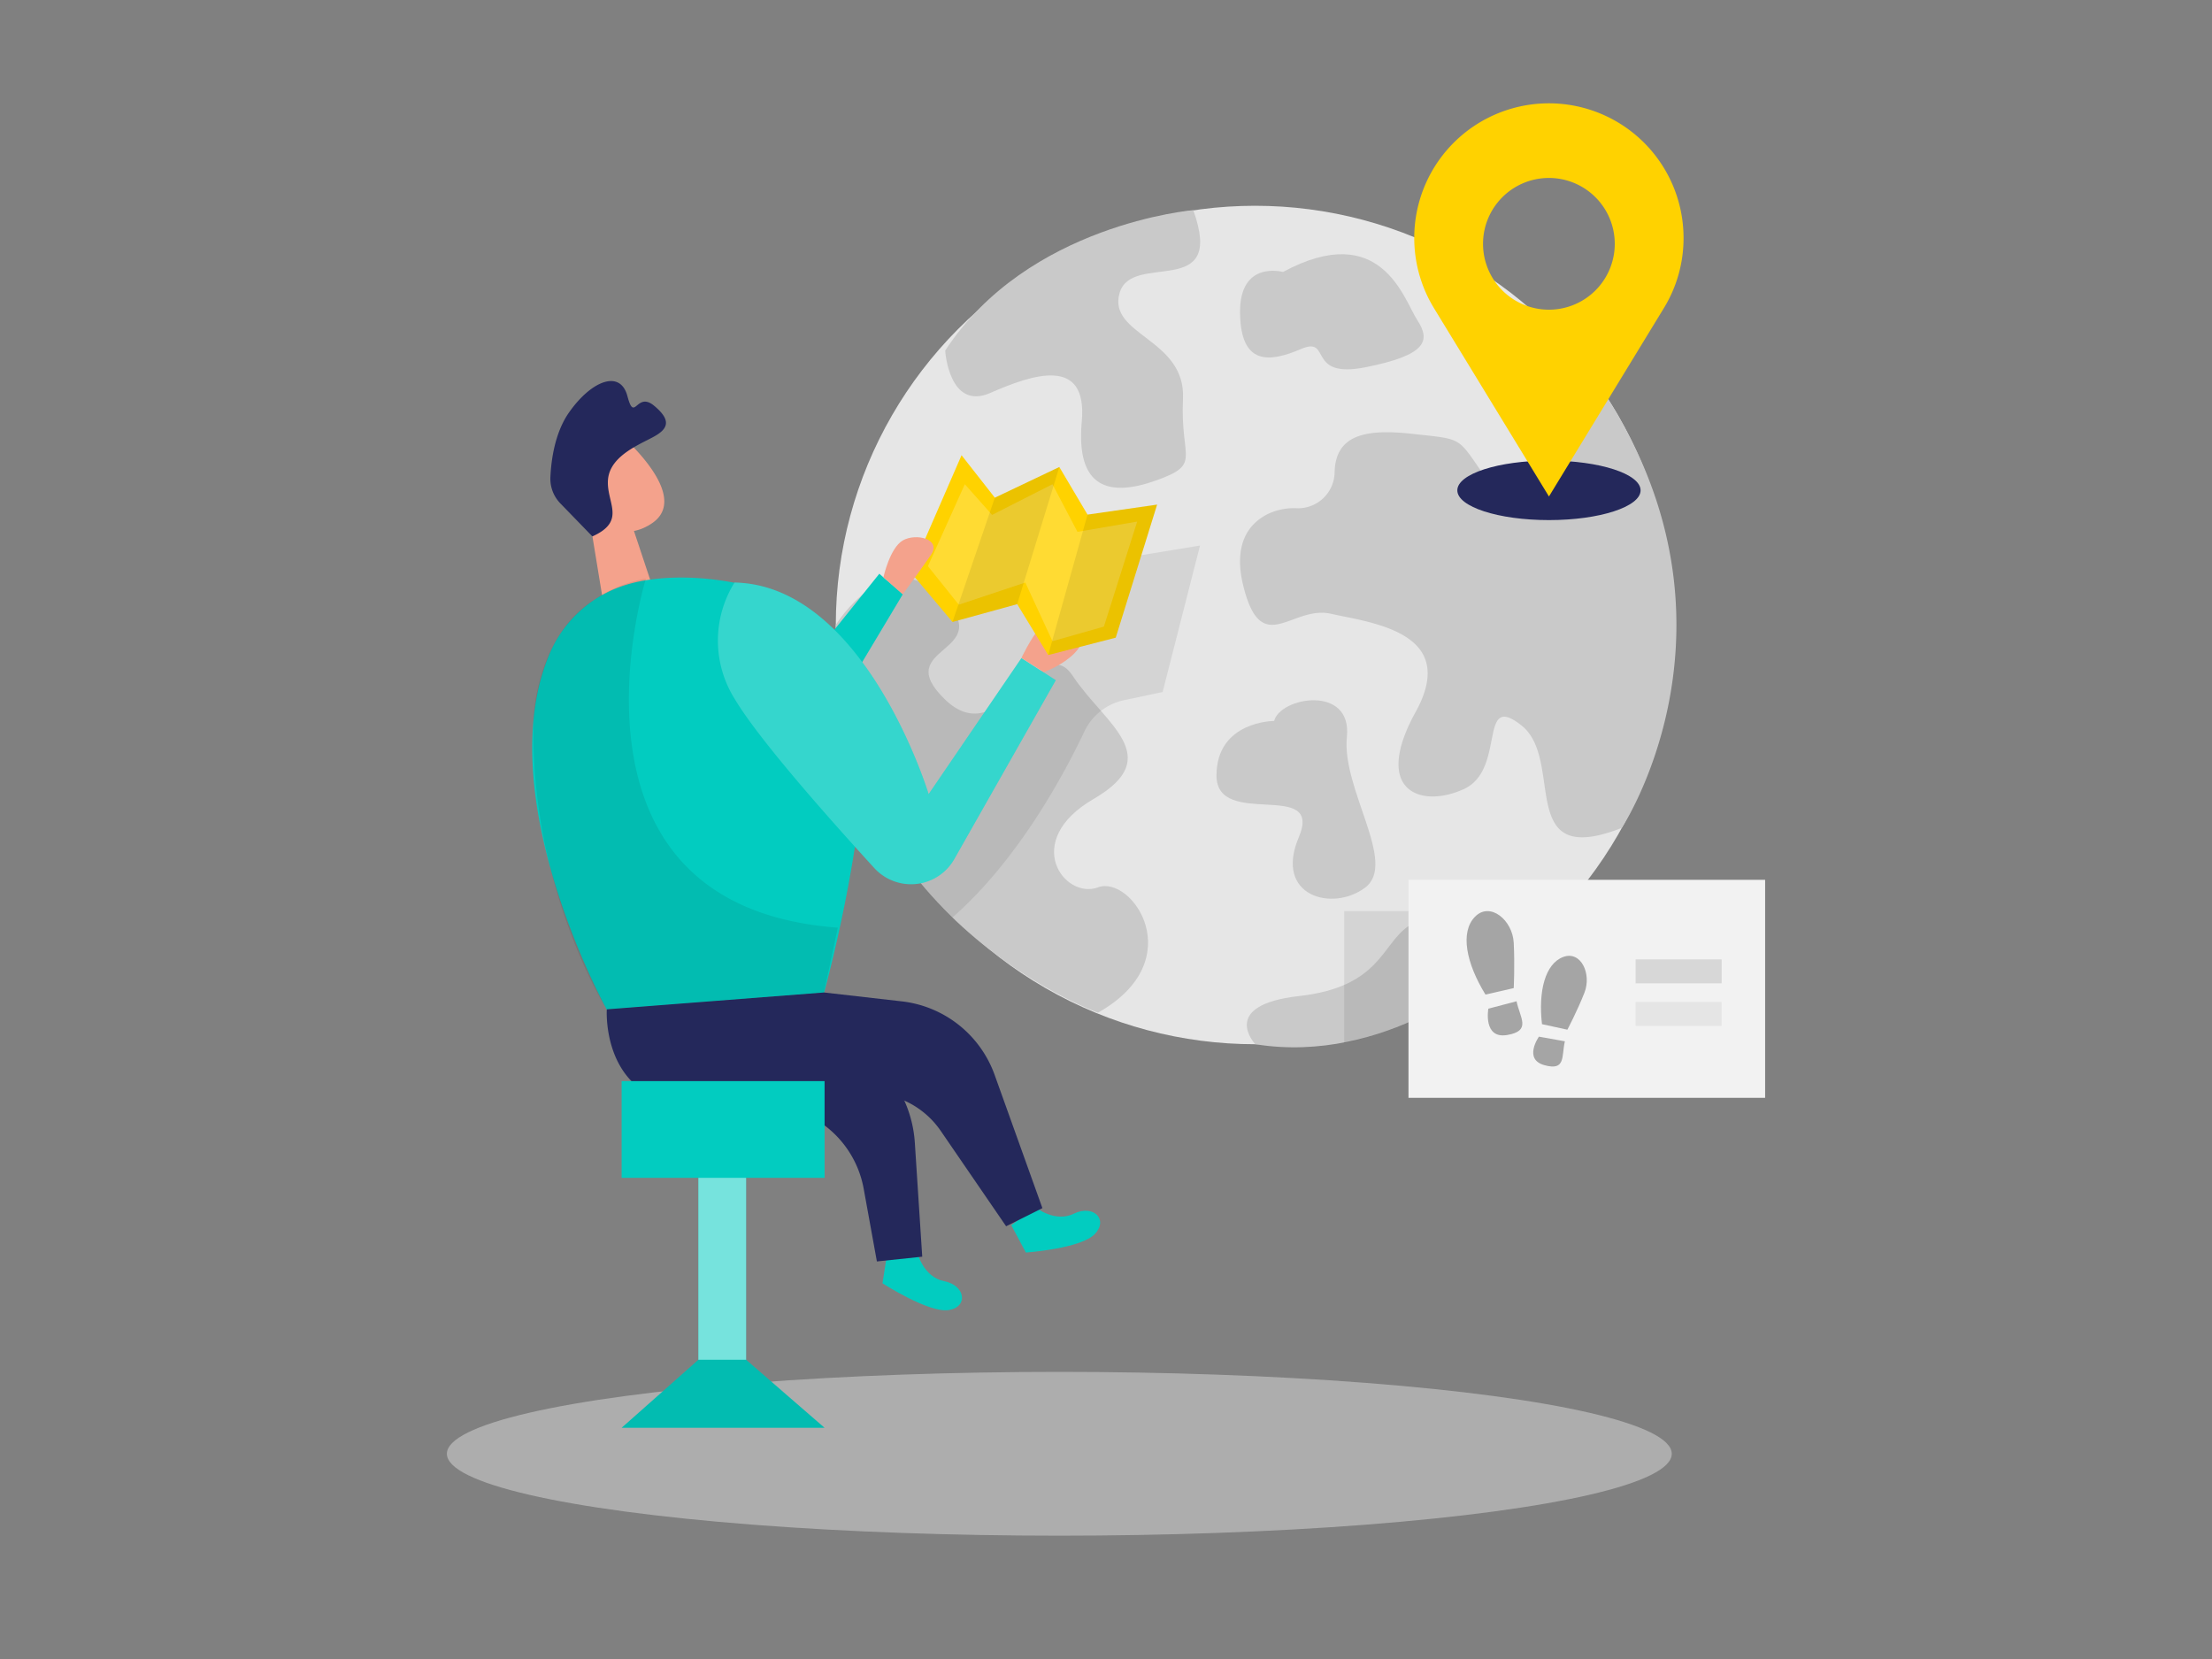<svg id="Layer_1" data-name="Layer 1" xmlns="http://www.w3.org/2000/svg" viewBox="0 0 400 300"><rect x="0" y="0" width="400" height="300" fill="#808080" stroke="none"/><title>#31 map</title><circle cx="226.95" cy="113.02" r="75.81" fill="#e6e6e6"/><path d="M170.92,63.4s.67,10.93,8.17,7.65,17.62-6.83,16.53,5.19S200.54,89.91,209,86.9s4.38-3.82,4.92-14.76S200.27,60.66,202.45,53s19.27,1.47,13.33-15C215.78,38,185.86,40.5,170.92,63.4Z" fill="#c9c9c9"/><path d="M234,91.89a11.05,11.05,0,0,0-4.61,1c-3,1.43-6.6,4.88-4.55,13.1,3.28,13.17,8.75,3.39,15.85,5S264,114.24,256,128.73s1.09,17.49,8.75,13.94,2.46-17.77,10.39-11.48-1.19,26.1,18.13,18.52c0,0,22.23-33.66,0-73.38,0,0-10.08-19.29-18-12.45s3,7.22,4.08,15.07-3.53,17.42-9.85,8.61-4.2-8-14.31-9.13c-8.08-.87-13.71.1-13.85,7a6.61,6.61,0,0,1-6.52,6.48Z" fill="#c9c9c9"/><path d="M232,49.18s-7.87-2.19-7.76,7.38,5.3,9,11,6.56.82,5.47,11.75,3.28,11.76-4.75,9.3-8.52S249.8,39.61,232,49.18Z" fill="#c9c9c9"/><path d="M151.14,113s9.25-15.12,19.35-4.9-9.77,8.58.43,18.42,17.31-13,23.05-4.32,17,14.6,3.81,22.26-5.3,18.28.78,16,16.88,13.14,0,22.66C198.56,183.17,149,165.1,151.14,113Z" fill="#c9c9c9"/><path d="M230.4,130.37s-10.39,0-10.42,9.84,19.4.54,14.88,11.2,6.1,13.54,12,9.1-4.28-17.82-3.3-27.26S231.55,126,230.4,130.37Z" fill="#c9c9c9"/><path d="M227,188.83s-6.7-7.07,7.91-8.71,14.93-9.3,19.69-12.58,14.84,8.3,14.84,8.3S250.68,192.62,227,188.83Z" fill="#c9c9c9"/><path d="M206.4,100.39,217,98.65l-6.76,26.49-7,1.48a10.26,10.26,0,0,0-7.15,5.67c-3.62,7.63-11.92,23.17-23.87,33.63,0,0-18.22-16-20.74-41.7l11.75-21.91,9-.56Z" opacity="0.08"/><ellipse cx="191.56" cy="262.89" rx="110.75" ry="14.81" fill="#e6e6e6" opacity="0.45"/><path d="M187.19,218.27s3.52,2.9,7,1.2,6.29,1,3.81,3.66-12.49,3.37-12.49,3.37l-2.63-4.93Z" fill="#02ccc0"/><path d="M165.88,226.5s1.06,4.43,4.87,5.18,4.4,4.62.83,5.22-12-4.84-12-4.84l.87-5.52Z" fill="#02ccc0"/><polygon points="139.36 128.23 159.01 103.75 163.25 107.47 146.51 135.45 139.36 128.23" fill="#02ccc0"/><polygon points="114.64 96.02 118.26 106.9 109.65 112.36 106.56 93.52 114.64 96.02" fill="#f4a28c"/><path d="M103.6,83a6.77,6.77,0,0,1,11.2-1.88c3.67,3.91,8.08,10.13,3.09,13.51-7.65,5.18-14.66-4.5-14.66-4.5A12.35,12.35,0,0,1,103.6,83Z" fill="#f4a28c"/><path d="M109.19,89.68s-2-1.64-2.84.68,2.57,3.46,3.6,2.28S109.19,89.68,109.19,89.68Z" fill="#f4a28c"/><path d="M99.61,117.7a22,22,0,0,1,13.8-12c11.69-3.51,33.22.33,39.78,11.27,9,15-4.17,62.55-4.17,62.55l-39.29,3.05S88.11,143.53,99.61,117.7Z" fill="#02ccc0"/><path d="M116.8,104.63s-18.38,59.2,34.7,63.12L149,179.47l-39.29,3.05s-13.85-21.74-13.26-52.28c0,0,.33-15.1,11-21.78A24,24,0,0,1,116.8,104.63Z" opacity="0.08"/><path d="M132.83,105.34a19.82,19.82,0,0,0,0,21c4.28,7.23,16.75,21.32,25.27,30.63a9,9,0,0,0,14.51-1.7L190.92,123l-6.21-4-16.78,24.6S156.44,105.82,132.83,105.34Z" fill="#02ccc0"/><path d="M132.83,105.34a19.82,19.82,0,0,0,0,21c4.28,7.23,16.75,21.32,25.27,30.63a9,9,0,0,0,14.51-1.7L190.92,123l-6.21-4-16.78,24.6S156.44,105.82,132.83,105.34Z" fill="#fff" opacity="0.2"/><path d="M188.76,121.56s10.39-3.81,6.15-9.69-10.2,7.1-10.2,7.1Z" fill="#f4a28c"/><path d="M107.12,97l-5.82-6a6.39,6.39,0,0,1-1.77-4.73c.14-3.07.8-8,3.33-11.63,4-5.75,9.29-7.93,10.6-3s1.59-.94,4.8,1.71,2.55,4.19,0,5.6-7.83,3.42-8.3,7.62S113.47,94.15,107.12,97Z" fill="#24285b"/><path d="M134.92,197l10.21,4.24a18.42,18.42,0,0,1,11.05,13.71l2.39,13.16,8.2-.86-1.34-20.62a21.92,21.92,0,0,0-10.82-17.51l-6.79-4Z" fill="#24285b"/><rect x="126.29" y="207.23" width="8.63" height="46.04" fill="#02ccc0"/><rect x="126.29" y="207.23" width="8.63" height="46.04" fill="#fff" opacity="0.46"/><path d="M109.73,182.52s-.88,13.35,10.7,16.63c7.52,2.13,23.86.26,34.38-1.31a15.72,15.72,0,0,1,15.29,6.64l11.84,17.27,6.56-3.28-8.64-24.1a20.28,20.28,0,0,0-16.77-13.29L149,179.47Z" fill="#24285b"/><rect x="112.41" y="195.5" width="36.7" height="17.49" fill="#02ccc0"/><polygon points="126.29 245.89 112.41 258.19 149.11 258.19 134.92 245.89 126.29 245.89" fill="#02ccc0"/><polygon points="126.29 245.89 112.41 258.19 149.11 258.19 134.92 245.89 126.29 245.89" opacity="0.08"/><polygon points="164.67 103.48 173.88 82.32 179.9 90 191.56 84.45 196.66 93.06 209.24 91.25 201.76 115.31 189.55 118.45 183.94 109.25 172.24 112.47 164.67 103.48" fill="#ffd200"/><polygon points="174.47 87.56 167.8 102.38 173.38 109.35 185.41 105.34 190.32 115.95 199.62 113.31 205.64 94.32 194.84 96.17 190.32 87.56 179.4 93.11 174.47 87.56" fill="#fff" opacity="0.2"/><polygon points="179.9 90 172.24 112.47 183.94 109.25 191.56 84.45 179.9 90" opacity="0.08"/><polygon points="196.66 93.06 189.55 118.45 201.76 115.31 209.24 91.25 196.66 93.06" opacity="0.08"/><path d="M159.75,104.39s1.16-5.29,3.5-6.66,7.12-.29,5.07,2.66-5.07,7.08-5.07,7.08Z" fill="#f4a28c"/><ellipse cx="280.1" cy="88.67" rx="16.57" ry="5.38" fill="#24285b"/><path d="M304.44,43.05A24.35,24.35,0,1,0,259.3,55.71h0l20.8,34.07,20.68-33.9h0A24.2,24.2,0,0,0,304.44,43.05ZM280.1,56A11.91,11.91,0,1,1,292,44.06,11.91,11.91,0,0,1,280.1,56Z" fill="#ffd200"/><rect x="254.7" y="159.1" width="64.49" height="39.42" fill="#f2f2f2"/><path d="M269.14,182.4s-1,5.51,3.41,4.76,2.32-3.08,1.69-6.1Z" fill="#a5a5a5"/><path d="M268.62,179.85l5.11-1.17s.21-4.1,0-8.2-4.28-7.48-7-4.71S265.1,174.13,268.62,179.85Z" fill="#a5a5a5"/><path d="M278.29,187.46s-2.9,4.09,1,5.16,3.05-1.63,3.69-4.32Z" fill="#a5a5a5"/><path d="M278.84,185.2l4.59,1s1.73-3.25,3.08-6.67-.63-7.7-3.86-6.47S278.15,179.21,278.84,185.2Z" fill="#a5a5a5"/><rect x="295.77" y="173.49" width="15.56" height="4.33" fill="#c9c9c9" opacity="0.67"/><rect x="295.77" y="181.19" width="15.56" height="4.33" fill="#c9c9c9" opacity="0.31"/><path d="M254.7,164.76H243.07v23.88a62.49,62.49,0,0,0,11.63-3.79Z" opacity="0.08"/></svg>